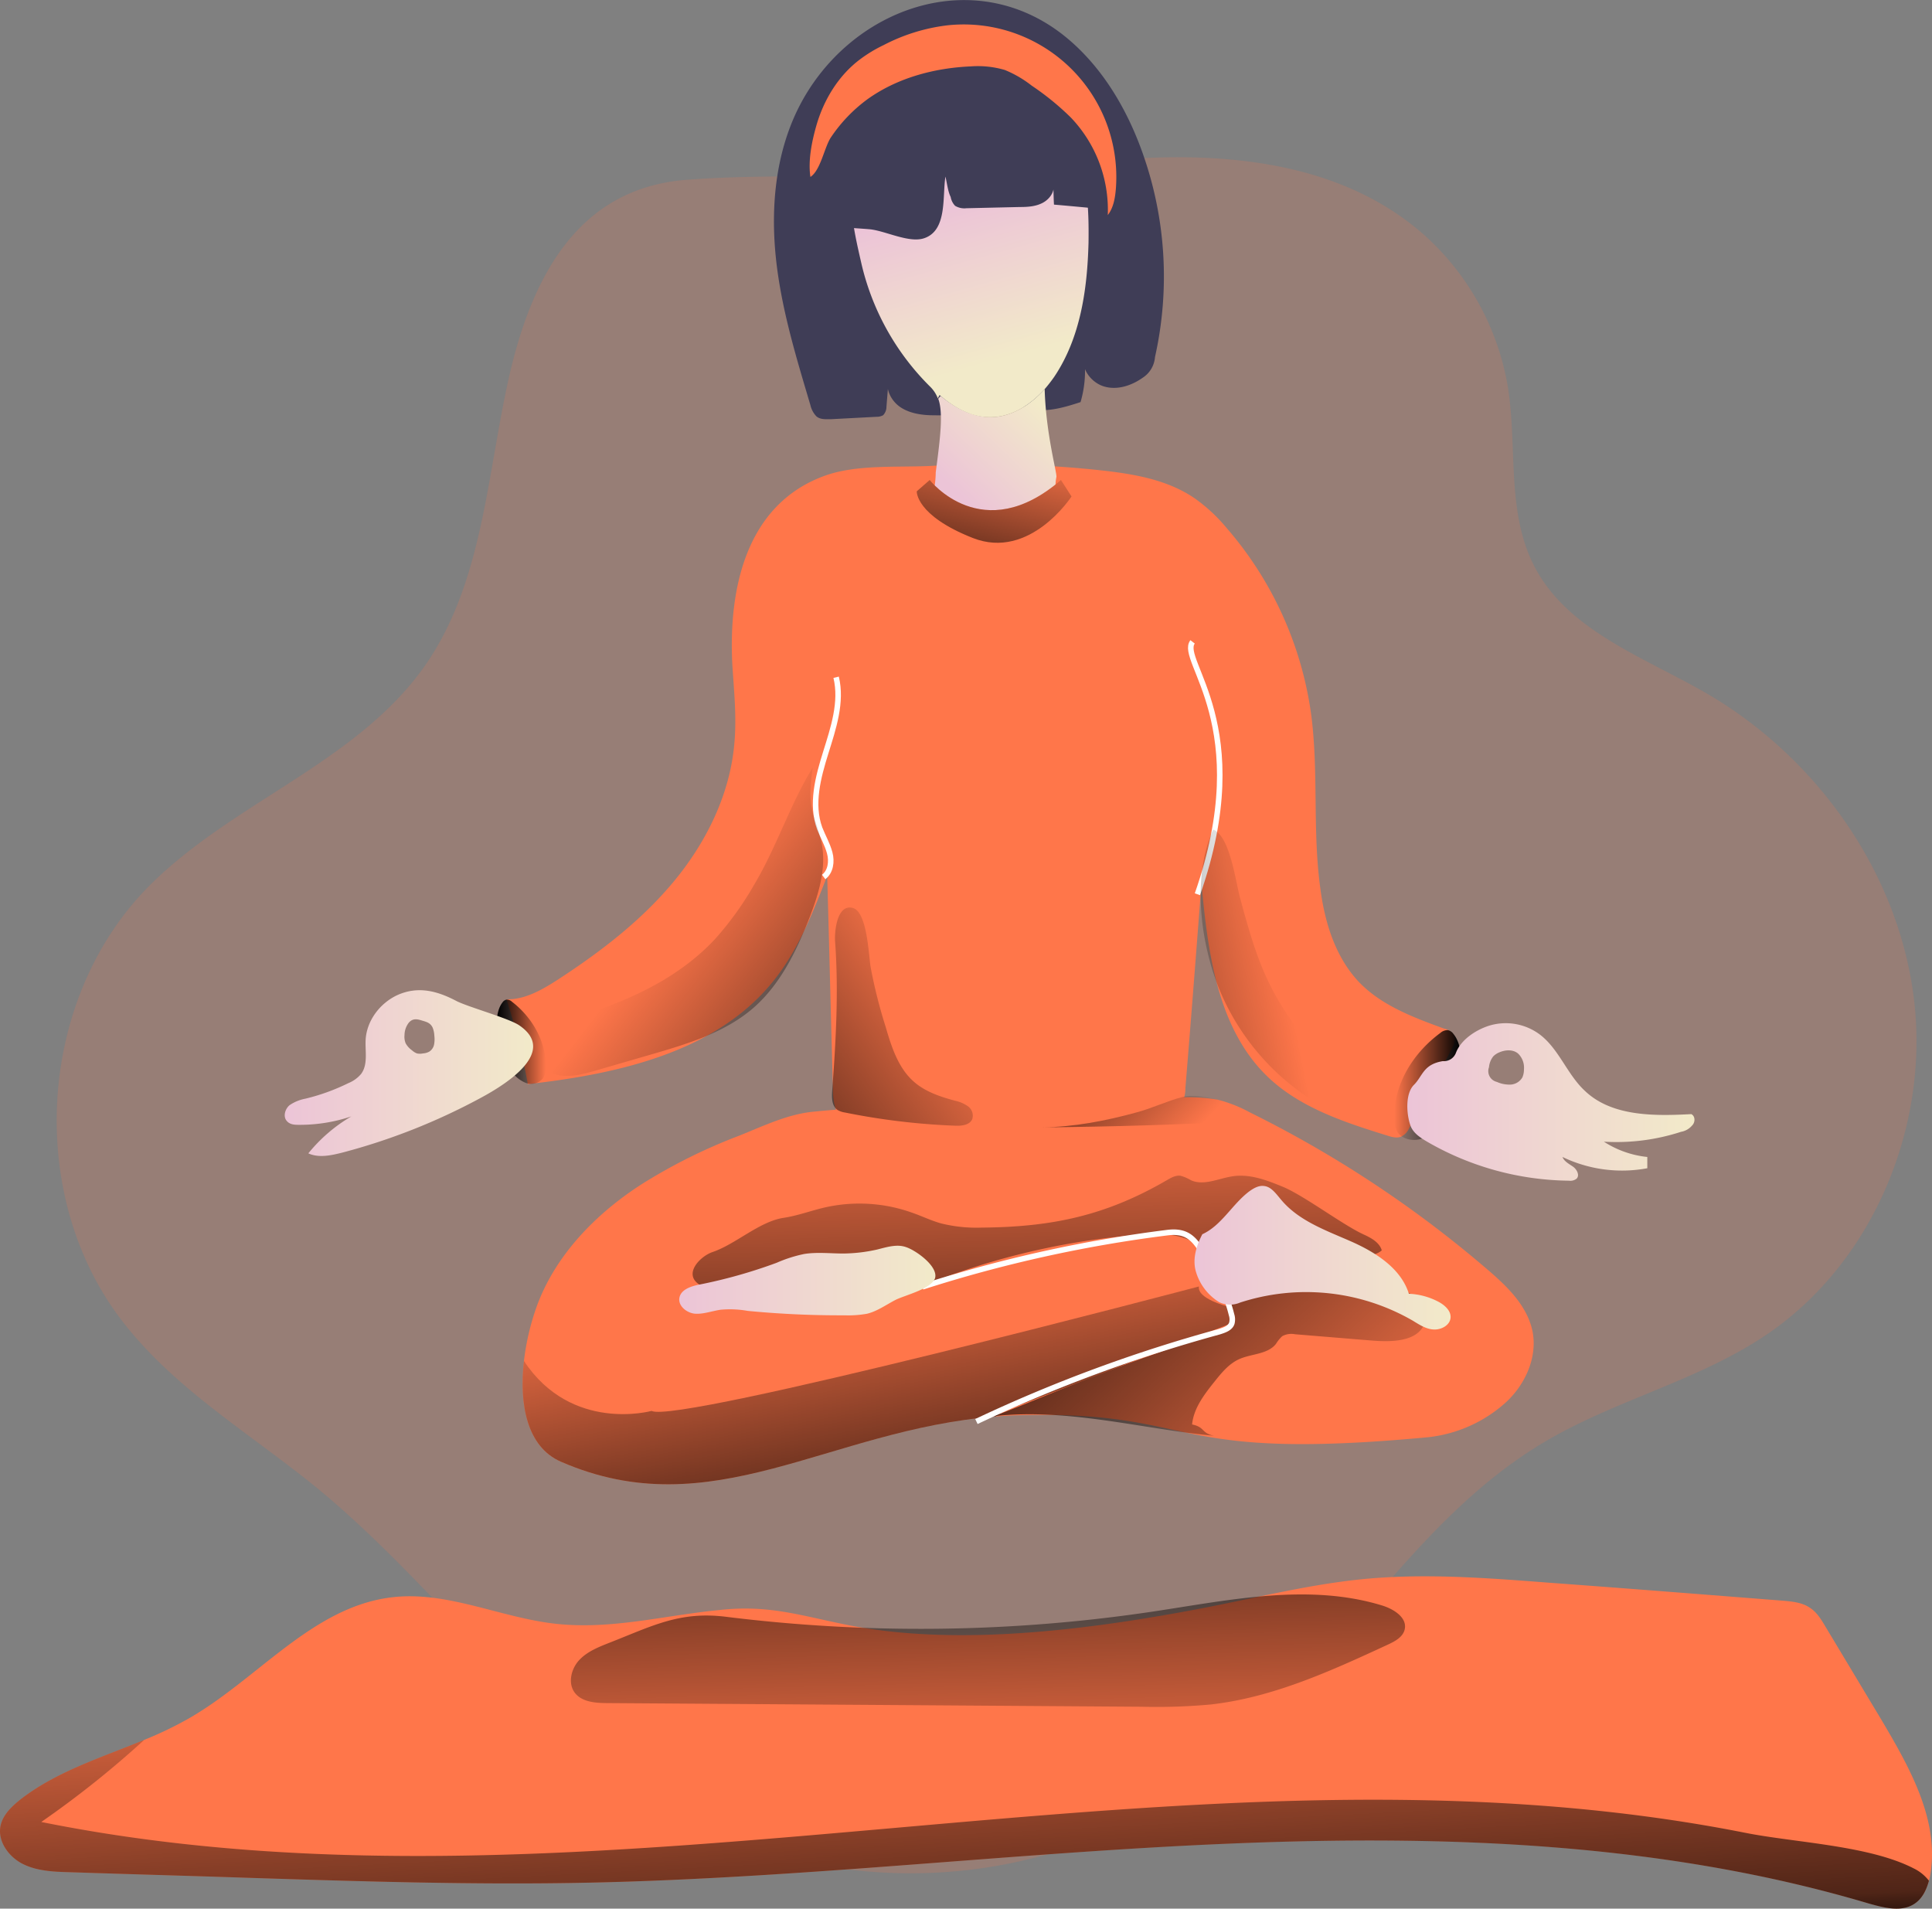 <svg id="Layer_1" data-name="Layer 1" xmlns="http://www.w3.org/2000/svg" xmlns:xlink="http://www.w3.org/1999/xlink" width="586.6" height="579.45" viewBox="0 0 586.6 579.45">
  <rect x="0" y="0" width="586.6" height="579.45" fill="#808080" stroke="none"/>
  <defs>
    <linearGradient id="linear-gradient" x1="-3288.6" y1="335.83" x2="-3268.2" y2="335.83" gradientTransform="matrix(-1, 0, 0, 1, -2716.25, 0)" gradientUnits="userSpaceOnUse">
      <stop offset="0.01"/>
      <stop offset="1" stop-opacity="0"/>
    </linearGradient>
    <linearGradient id="linear-gradient-2" x1="279.45" y1="322.68" x2="294.36" y2="322.68" gradientTransform="matrix(1, 0, 0, 1, 0, 0)" xlink:href="#linear-gradient"/>
    <linearGradient id="linear-gradient-3" x1="418.16" y1="154.91" x2="443.28" y2="128.59" gradientUnits="userSpaceOnUse">
      <stop offset="0" stop-color="#ecc4d7"/>
      <stop offset="0.42" stop-color="#efd4d1"/>
      <stop offset="1" stop-color="#f2eac9"/>
    </linearGradient>
    <linearGradient id="linear-gradient-4" x1="413.28" y1="470.47" x2="413.39" y2="470.47" gradientTransform="matrix(1, 0, 0, -1, 0, 598)" xlink:href="#linear-gradient-3"/>
    <linearGradient id="linear-gradient-5" x1="422.42" y1="530.15" x2="435.48" y2="483.09" gradientTransform="matrix(1, 0, 0, -1, 0, 598)" xlink:href="#linear-gradient-3"/>
    <linearGradient id="linear-gradient-6" x1="453.01" y1="373.6" x2="541.87" y2="469.34" gradientUnits="userSpaceOnUse">
      <stop offset="0.01"/>
      <stop offset="0.13" stop-opacity="0.69"/>
      <stop offset="1" stop-opacity="0"/>
    </linearGradient>
    <linearGradient id="linear-gradient-7" x1="404.95" y1="475.28" x2="388.46" y2="382.75" xlink:href="#linear-gradient-6"/>
    <linearGradient id="linear-gradient-8" x1="444.96" y1="444.34" x2="441.97" y2="331.88" xlink:href="#linear-gradient-6"/>
    <linearGradient id="linear-gradient-9" x1="491.31" y1="209.72" x2="569.09" y2="209.72" gradientTransform="matrix(1, 0, 0, -1, 0, 598)" xlink:href="#linear-gradient-3"/>
    <linearGradient id="linear-gradient-10" x1="334.76" y1="202.77" x2="412.53" y2="202.77" gradientTransform="matrix(1, 0, 0, -1, 0, 598)" xlink:href="#linear-gradient-3"/>
    <linearGradient id="linear-gradient-11" x1="215.13" y1="332.24" x2="290.69" y2="332.24" xlink:href="#linear-gradient-3"/>
    <linearGradient id="linear-gradient-12" x1="556.14" y1="341.02" x2="643.19" y2="341.02" xlink:href="#linear-gradient-3"/>
    <linearGradient id="linear-gradient-13" x1="426.26" y1="355.93" x2="332.82" y2="283.79" gradientTransform="matrix(1, 0, 0, 1, 0, 0)" xlink:href="#linear-gradient"/>
    <linearGradient id="linear-gradient-14" x1="416.87" y1="323.73" x2="519.25" y2="303.11" gradientTransform="matrix(1, 0, 0, 1, 0, 0)" xlink:href="#linear-gradient"/>
    <linearGradient id="linear-gradient-15" x1="346.49" y1="356.23" x2="419.67" y2="303.67" xlink:href="#linear-gradient-6"/>
    <linearGradient id="linear-gradient-16" x1="436.57" y1="308.66" x2="486.04" y2="355.84" gradientTransform="matrix(1, 0, 0, 1, 0, 0)" xlink:href="#linear-gradient"/>
    <linearGradient id="linear-gradient-17" x1="423.02" y1="187.69" x2="434.7" y2="138.9" xlink:href="#linear-gradient-6"/>
    <linearGradient id="linear-gradient-18" x1="423.58" y1="610.87" x2="417.4" y2="490.29" xlink:href="#linear-gradient-6"/>
    <linearGradient id="linear-gradient-19" x1="427.09" y1="448.55" x2="429.84" y2="557.11" xlink:href="#linear-gradient-6"/>
  </defs>
  <title>Meditation</title>
  <path d="M283.2,120.9c-6.71,29.77-7.93,62.11-25.25,87.24-20.87,30.14-59.79,42.1-85.17,68.45-32.94,34.41-36.11,93.34-6.95,131,16,20.75,39.16,34.29,59.42,50.88,38.92,32.09,68,76.75,112.62,100.42,47.95,25.38,110.42,20.74,154.1-11.59,39.9-29.53,63.45-78.45,106.27-103.47,21.23-12.44,46.13-18.3,66.62-32.09,32.22-21.72,49.42-62.71,45-101.27s-29.16-73.7-62.72-93.34C628,206,604.59,198,594.46,178.25c-8.42-16.35-5.12-35.87-7.93-54A79.59,79.59,0,0,0,561,77.71c-29.28-25.87-73-26.23-111.64-20.62s-76.75,1.1-113,4C304.56,63.92,290.28,89.67,283.2,120.9Z" transform="translate(-128.65 -6.44)" fill="#ff764a" opacity="0.18" style="isolation: isolate"/>
  <g>
    <path d="M461.59,149.09c10.37,1.1,21,2.68,29.65,8.54a50.24,50.24,0,0,1,9.88,9.15,108.91,108.91,0,0,1,25.62,56.49c2.32,17.57.37,35.51,2.81,53,1.34,10.24,4.52,20.62,11.59,28.18,6.83,7.2,16.6,10.86,26,14.28a4.82,4.82,0,0,1,2.93,1.95c.73,1.34,0,3.05-.73,4.39l-12.81,23.79a5,5,0,0,1-2.08,2.44c-1.34.86-3.17.37-4.63-.12-12.94-4-26.36-8.42-36.12-17.69-15.37-14.64-18.3-37.7-20.26-58.81-1.58,20.74-3.17,41.36-4.88,62.1a9.59,9.59,0,0,1-1.22,4.88c-1.46,2.2-4.51,2.81-7.19,3.18a672.2,672.2,0,0,1-79.8,6.1c-6.35.12-13.79-.49-17-5.86-1.71-2.68-1.83-6.1-1.83-9.27-.61-21.11-1.1-42.22-1.71-63.45-4.39,11.23-8.91,22.82-16.59,32.21-17.33,21.36-47,27.94-74.31,31a208.86,208.86,0,0,0-6.47-25.74c5.62.12,10.86-2.93,15.62-6,12.93-8.42,25.38-17.94,35.26-29.89s17-26.48,18.3-41.85c.74-7.93-.12-15.87-.61-23.8-1.22-22.81,4-48.8,28.19-57.46,9.52-3.42,22-2.45,31.85-2.93A317.29,317.29,0,0,1,461.59,149.09Z" transform="translate(-128.65 -6.44)" fill="#ff764a"/>
    <path d="M569.93,320.31a2.77,2.77,0,0,0-1.69-1.13,3.28,3.28,0,0,0-2.28.87c-8.38,6.14-14.22,15.82-14,25.9a7.67,7.67,0,0,0,1.11,4.35c1.5,2.1,4.66,2.67,7.18,1.85a13.12,13.12,0,0,0,6.07-4.79,28.68,28.68,0,0,0,5.62-13.15C572.59,330,572.81,323.83,569.93,320.31Z" transform="translate(-128.65 -6.44)" fill="url(#linear-gradient)"/>
    <path d="M281.21,310.78a2,2,0,0,1,1.24-.87,2.33,2.33,0,0,1,1.67.67c6.13,4.71,10.39,12.13,10.23,19.86a6.09,6.09,0,0,1-.81,3.34,4.62,4.62,0,0,1-5.25,1.42,9.72,9.72,0,0,1-4.44-3.67,22.67,22.67,0,0,1-4.11-10.09C279.27,318.23,279.11,313.48,281.21,310.78Z" transform="translate(-128.65 -6.44)" fill="url(#linear-gradient-2)"/>
    <path d="M370.81,39.76c-6.71,13.79-8.17,29.65-6.59,44.9s6.1,30,10.49,44.78a7.19,7.19,0,0,0,1.84,3.42c1.22,1,2.8.85,4.39.85l13.79-.73a4,4,0,0,0,2.07-.49,3.74,3.74,0,0,0,1-2.56c.24-3.05.48-6,.73-9-1.34,3.3.61,7.2,3.54,9.15s6.71,2.44,10.25,2.44a66.76,66.76,0,0,0,18.42-2.19c.61-3.54,1.22-7.08,1.83-10.74-1,5.12,3.78,9.88,8.91,11s10.37-.49,15.25-2.07a33.72,33.72,0,0,0,1-14.4c-1.09,4,2.08,8.42,6.11,9.64s8.41-.25,11.83-2.69a8.17,8.17,0,0,0,3.66-6.22,111.89,111.89,0,0,0-3.9-62.35c-4.64-12.93-11.84-25.13-22.21-34C425.23-5.38,386.06,8.65,370.81,39.76Z" transform="translate(-128.65 -6.44)" fill="#3f3d56"/>
    <path d="M449.4,151.25a12.59,12.59,0,0,0-.24,3.47c-13.43,15.83-30,6.58-37.11,1.27a29.74,29.74,0,0,0,.71-6.12c1.38-10.53,2.34-18.11.76-22.38.24-.24.48-.61.73-.85,4.39,3.66,9.51,6.34,15,6.46,6.46,0,12.2-3.66,16.59-8.54C446.2,138.19,449.64,150.15,449.4,151.25Z" transform="translate(-128.65 -6.44)" fill="url(#linear-gradient-3)"/>
    <path d="M413.27,127.61l.12-.12c0-.12,0,0-.12.12Z" transform="translate(-128.65 -6.44)" fill="url(#linear-gradient-4)"/>
    <path d="M459.15,80.15c-.37,14.15-2.44,28.79-10.37,40.63a45.32,45.32,0,0,1-2.93,3.78c-4.39,4.88-10.13,8.54-16.59,8.54-5.62,0-10.74-2.8-15-6.46-.12-.13-.25-.13-.37-.25l-.49,1a10.05,10.05,0,0,0-2.44-3.66A77.11,77.11,0,0,1,390.09,86c-3.17-13.91-6.1-26.36,4.76-37.95,6-6.35,14-10.25,22.45-12.45,6.95-1.83,14.52-2.56,21.23-.12,8.3,3,14.4,10.5,17.45,18.79S459.27,71.36,459.15,80.15Z" transform="translate(-128.65 -6.44)" fill="url(#linear-gradient-5)"/>
    <path d="M585.07,432.89a41.9,41.9,0,0,1-22.82,9.88c-80.53,7.57-68.69-7.93-123.36-6.71-2.68.06-5.32.2-7.9.41-50.92,4-86.07,33.72-132,13.75-10.51-4.54-12.73-17.72-11.26-30.59a74.79,74.79,0,0,1,3.82-16.39c5.61-15.62,17.94-28.31,32-37.33A166.38,166.38,0,0,1,353,351.26c7.32-2.92,14.76-6.58,22.69-7.32,23.06-2.32,46.73-1.83,69.79-2.68,13.42-.61,26.85-1.1,40.15-1.59a55.38,55.38,0,0,1,12.69.61,42.55,42.55,0,0,1,9.88,3.91,345.29,345.29,0,0,1,72.11,47.7c6,5.13,12.08,11,13.66,18.79C595.56,418.86,591.41,427.52,585.07,432.89Z" transform="translate(-128.65 -6.44)" fill="#ff764a"/>
    <path d="M544.77,413.39l-22.92-1.88a5.77,5.77,0,0,0-3.9.6,11.18,11.18,0,0,0-1.9,2.35c-2.57,3.21-7.46,2.93-11.2,4.63-3.1,1.41-5.33,4.15-7.45,6.81-3.1,3.88-6.33,8.07-6.8,13,4,.82,2.69,2.62,6.67,3.43-21.8-2-44.09-8.47-66.87-5.95,17.07-6.36,26.51-11.59,70.42-26.34,6.27-2.11-5.26-11.07,1-13.26s12.76-2.07,19.25-2c9.35.16,18.75.32,28,1.83,5.21.85,14.17,4,12.29,11C559.56,414.3,549.91,413.82,544.77,413.39Z" transform="translate(-128.65 -6.44)" fill="url(#linear-gradient-6)"/>
    <path d="M502.71,408.12,433.6,434.78,431,436.47c-50.92,4-86.07,33.72-132,13.75-10.51-4.54-12.73-17.72-11.26-30.59,14.47,21.89,38.74,15.15,38.74,15.15C334,438.91,492.69,397,492.69,397c-.68,3.67,8.48,6,8.48,6Z" transform="translate(-128.65 -6.44)" fill="url(#linear-gradient-7)"/>
    <path d="M345,386.55c7-2.37,14.25-9.28,21.55-10.38,4.24-.64,8.29-2.17,12.47-3.14a47.5,47.5,0,0,1,26.66,1.61c2.89,1,5.68,2.37,8.64,3.2a44.54,44.54,0,0,0,12.46,1.29c21.38-.18,37.66-3.65,56.15-14.39,1.28-.75,2.69-1.55,4.16-1.35a13.07,13.07,0,0,1,3.2,1.38c4,1.77,8.54-.68,12.91-1.26,5.12-.68,10.19,1.27,15,3.25,6.37,2.65,18.14,11.53,24.39,14.41,2.32,1.06,4.88,2.42,5.6,4.87-1.85,1.64-4.56,1.71-7,1.69l-28.79-.19c-5.07,0-10.23-.09-15.07-1.63-3.57-1.14-6.86-3.07-10.49-4-4.2-1.12-8.64-.91-13-.55a220.65,220.65,0,0,0-57.47,12.55,59.88,59.88,0,0,1-10.59,3.23c-4.46.73-9,.32-13.52,0q-17.57-1.36-35.2-1.25c-3.85,0-12.54,2.76-16,.59C335.93,393.22,341.29,387.79,345,386.55Z" transform="translate(-128.65 -6.44)" fill="url(#linear-gradient-8)"/>
    <path d="M425.11,438a450.06,450.06,0,0,1,73.57-27.21c1.59-.49,3.54-1.1,4-2.69a4.66,4.66,0,0,0-.12-2.56c-1.71-7.08-5.49-13.42-9.28-19.64-2.56-4.15-5.12-5.86-10.12-5.25a409.36,409.36,0,0,0-74.43,16.47" transform="translate(-128.65 -6.44)" fill="none" stroke="#fff" stroke-miterlimit="10" stroke-width="1.68"/>
    <path d="M505.15,401.9a64.74,64.74,0,0,1,52.46,5.49c2,1.22,4,2.56,6.35,2.68s5-1.34,5.12-3.66c.12-2.07-1.83-3.78-3.66-4.75a21.06,21.06,0,0,0-9-2.44c-2.44-7.81-10.25-12.69-17.81-16s-15.74-6.22-21-12.57c-1.46-1.7-2.93-3.9-5.12-4.14-1.71-.25-3.3.73-4.64,1.7-5.12,3.91-8.29,10.25-14.15,12.94-1.83,3.54-3.05,7.56-1.95,11.34a16.28,16.28,0,0,0,7.07,9.28A7.68,7.68,0,0,0,505.15,401.9Z" transform="translate(-128.65 -6.44)" fill="url(#linear-gradient-9)"/>
    <path d="M403.75,385.06c-2.8-1-5.85,0-8.78.73A48.47,48.47,0,0,1,384.72,387c-3.9,0-7.93-.48-11.84.13a41.52,41.52,0,0,0-8.41,2.68,154,154,0,0,1-23.31,6.59c-2.56.49-5.73,1.46-6.22,4s2.32,4.75,4.88,4.88,5.12-.86,7.69-1.22a30.7,30.7,0,0,1,8.17.36,293.53,293.53,0,0,0,29.41,1.34,32.21,32.21,0,0,0,6.83-.48c3.05-.74,5.73-2.69,8.54-4.15s10.86-3.3,12.08-6.59C413.64,390.92,406.68,386,403.75,385.06Z" transform="translate(-128.65 -6.44)" fill="url(#linear-gradient-10)"/>
    <path d="M417.3,66.24a5.07,5.07,0,0,0,1.34,2.68,5.42,5.42,0,0,0,3.42.74l16.1-.37c2.44,0,5-.12,7.2-1.34s3.78-3.66,3.05-6.1c.12,2.19.12,4.51.25,6.71,5.85.49,11.71,1.1,17.69,1.58-1.34-11.34-3.79-22.69-9.15-32.7s-14-18.66-24.89-22.08A35.83,35.83,0,0,0,400.46,21c-6.1,4.64-10.49,11.11-14.15,17.69-4.4,7.69-8.18,16.48-8.06,25.51.25,12.07,4.52,11,14.28,11.83,4.76.37,12.2,4.39,16.84,2.69,6.95-2.45,5.37-12.69,6.34-18.67C416.2,62.09,416.44,64.53,417.3,66.24Z" transform="translate(-128.65 -6.44)" fill="#3f3d56"/>
    <path d="M392,36.59c9-6.47,20.26-9.52,31.48-10a29.1,29.1,0,0,1,10.25,1.09,34.13,34.13,0,0,1,8.17,4.76,81.87,81.87,0,0,1,11.84,9.64A40.58,40.58,0,0,1,465,71.73c1.7-2.2,2.19-5,2.44-7.81A46.33,46.33,0,0,0,416.2,14.14a56.3,56.3,0,0,0-19.28,6,42,42,0,0,0-7.08,4.27c-6.71,5-11.22,12.57-13.42,20.5-1.34,4.76-2.44,10.37-1.71,15.25,3.06-2,4.15-8.66,6.11-11.84A46.37,46.37,0,0,1,392,36.59Z" transform="translate(-128.65 -6.44)" fill="#ff764a"/>
    <path d="M286.34,317.75c-3.17-2.2-15.82-5.65-19.24-7.48-5.61-2.93-11.35-4.52-17.57-1.83-5.49,2.44-9.64,7.93-9.88,13.91-.13,3.41.73,7.32-1.35,10.12a9.9,9.9,0,0,1-3.9,2.81A62.24,62.24,0,0,1,221.34,340a12.67,12.67,0,0,0-4.75,1.95c-1.35,1.1-2,3.3-1,4.64s2.56,1.34,4,1.34a48.93,48.93,0,0,0,15.74-2.56,47.94,47.94,0,0,0-13.06,11.22c3.17,1.47,7,.61,10.37-.24a189.53,189.53,0,0,0,41.73-16.47C283.69,334.91,297.56,325.44,286.34,317.75Zm-25.88,5.74A3.35,3.35,0,0,1,259,325.7a4.54,4.54,0,0,1-1.92.55,4.44,4.44,0,0,1-1.85,0,4.69,4.69,0,0,1-1.49-.94,6.48,6.48,0,0,1-1.93-2.14,5.29,5.29,0,0,1-.34-2.53,6.23,6.23,0,0,1,1.31-3.73c1.13-1.28,2.36-1.14,3.79-.7s2.71.67,3.44,2.21a7.25,7.25,0,0,1,.51,2.4A8.79,8.79,0,0,1,260.46,323.49Z" transform="translate(-128.65 -6.44)" fill="url(#linear-gradient-11)"/>
    <path d="M642.17,344.68c-11.35.61-24.16.73-32.33-7.08-5.37-5-7.81-12.57-13.55-17a17.28,17.28,0,0,0-15.37-2.81c-4.17,1.29-8.67,4.28-10.2,8.24a3.91,3.91,0,0,1-4,2.56h0c-6,1-6.08,4.53-8.77,7.21s-2.3,9-1,12.5c.86,2.19,2.93,3.53,5,4.75a87.78,87.78,0,0,0,43.07,11.84,3.07,3.07,0,0,0,2.32-.61c1-1,.12-2.81-1.1-3.66s-2.69-1.59-3.18-2.93a41.66,41.66,0,0,0,25.75,3.42v-3.42a29.94,29.94,0,0,1-13.18-4.64,63.59,63.59,0,0,0,23.43-3,5.67,5.67,0,0,0,3.42-2C643.39,347.12,643.39,345.29,642.17,344.68Zm-51.28-11.17a4.4,4.4,0,0,1-3.54,2.2,9.22,9.22,0,0,1-4.22-.81,3.36,3.36,0,0,1-2.39-4.45,6.2,6.2,0,0,1,1.3-3.3,5.25,5.25,0,0,1,1.75-1.18c1.86-.84,4.23-1,5.79.33a5.94,5.94,0,0,1,1.78,4.77A6.17,6.17,0,0,1,590.89,333.51Z" transform="translate(-128.65 -6.44)" fill="url(#linear-gradient-12)"/>
  </g>
  <path d="M714.77,575.4c-.12.67-.27,1.35-.45,2-.71,2.64-1.92,5.21-4.07,6.77-4,2.93-9.51,1.46-14.27.12-62.47-18.55-128.48-20.86-193.52-18.18S372.64,576.62,307.61,578c-34.53.73-69.06-.37-103.59-1.47-18.18-.61-36.24-1.1-54.42-1.71-4.76-.12-9.88-.36-14.15-2.56s-7.69-7-6.59-11.71c.73-3.17,3.29-5.62,5.85-7.69,11-8.61,24.71-12.81,37.73-18.2a114.15,114.15,0,0,0,13.64-6.57c21-12.08,37.58-33.92,61.62-36.72,16.71-2,32.94,6.22,49.78,8.05s32.94-2.56,49.29-4.15c14.77-1.71,24.28,1.46,38.07,4.27,34,7.08,75.16,1.59,109-4.88,15.74-3.05,31.36-6.95,47.22-8.66,19.52-2.08,39.17-.49,58.69,1,23.3,1.71,46.49,3.54,69.79,5.37,3,.25,6.22.49,8.66,2.2,2.08,1.34,3.42,3.54,4.64,5.61,5.73,9.52,11.35,18.91,17.08,28.43C708.42,543,717.45,558.81,714.77,575.4Z" transform="translate(-128.65 -6.44)" fill="#ff764a"/>
  <path d="M382.52,212.05c1.83,7.56-.85,15.49-3.17,22.93s-4.51,15.62-1.83,22.94c1,2.57,2.32,4.76,3.05,7.45s.25,5.73-1.83,7.32" transform="translate(-128.65 -6.44)" fill="none" stroke="#fff" stroke-miterlimit="10" stroke-width="1.68"/>
  <path d="M490.75,201.31c-4.39,5.61,19.4,25.38,1.46,76.62" transform="translate(-128.65 -6.44)" fill="none" stroke="#fff" stroke-miterlimit="10" stroke-width="1.68"/>
  <path d="M357.76,274.8a96.9,96.9,0,0,1-12,16.72c-11.17,12-26.68,19.09-42.42,23.67-5.66,1.65-12.75,4.74-12.33,10.63.27,3.72,3.88,6.49,7.55,7.09s7.4-.44,11-1.47L326,326.67c11.23-3.25,22.85-6.71,31.62-14.43,8-7.09,12.88-17.09,16.76-27.08,2.8-7.23,5.23-15,3.76-22.62-.7-3.63-2.27-7.05-3-10.68-.8-4-.3-8.38.26-12.35C368.68,250.29,364.46,263.55,357.76,274.8Z" transform="translate(-128.65 -6.44)" fill="url(#linear-gradient-13)"/>
  <path d="M513.42,303.73a78.67,78.67,0,0,0,30,33.59c2.4,1.47,5.23,3.46,5,6.26-.22,2.11-2.33,3.63-4.44,3.87a12.49,12.49,0,0,1-6.16-1.33,73,73,0,0,1-38.57-38.42c-6.08-14.36-8.83-34.76-2.25-49.42,5.16,2.07,6.77,15.72,8.21,20.91C507.47,287.51,509.76,295.88,513.42,303.73Z" transform="translate(-128.65 -6.44)" fill="url(#linear-gradient-14)"/>
  <path d="M393,300.07a151.54,151.54,0,0,0,4.52,18c1.78,6.08,3.78,12.48,8.51,16.69,3.47,3.09,8,4.61,12.51,5.83a10.84,10.84,0,0,1,4,1.7,3.52,3.52,0,0,1,1.31,3.9c-.79,1.86-3.29,2.1-5.31,2a208.79,208.79,0,0,1-33.35-4,6,6,0,0,1-2.28-.8c-1.71-1.19-1.74-3.67-1.59-5.75,1.13-15.21,2-30.23.88-45.47-.19-2.71.49-11.42,5.43-10.07C392,283.37,392.39,296.54,393,300.07Z" transform="translate(-128.65 -6.44)" fill="url(#linear-gradient-15)"/>
  <path d="M445,348.7q32.18-.26,64.32-2c-1.66-3.62-5.78-5.42-9.68-6.18s-8.3-2-12.11-1c-4.57,1.2-9,3.35-13.62,4.59C464.57,346.7,454.61,348.62,445,348.7Z" transform="translate(-128.65 -6.44)" fill="url(#linear-gradient-16)"/>
  <path d="M410.93,152.16s16,20.62,39.85,0l3.21,5s-12.6,19.47-30,12.6S407,155.6,407,155.6Z" transform="translate(-128.65 -6.44)" fill="#ff764a"/>
  <path d="M410.93,152.16s16,20.62,39.85,0l3.21,5s-12.6,19.47-30,12.6S407,155.6,407,155.6Z" transform="translate(-128.65 -6.44)" fill="url(#linear-gradient-17)"/>
  <path d="M714.32,577.42c-.71,2.64-1.92,5.21-4.07,6.77-4,2.93-9.51,1.46-14.27.12-62.47-18.55-128.48-20.86-193.52-18.18S372.64,576.62,307.61,578c-34.53.73-69.06-.37-103.59-1.47-18.18-.61-36.24-1.1-54.42-1.71-4.76-.12-9.88-.36-14.15-2.56s-7.69-7-6.59-11.71c.73-3.17,3.29-5.62,5.85-7.69,11-8.61,24.71-12.81,37.73-18.2a297.21,297.21,0,0,1-31.26,24.92c169.65,34.17,347.52-30.32,517.28,3.27,15,3,37.64,3.82,51.18,10.8A13,13,0,0,1,714.32,577.42Z" transform="translate(-128.65 -6.44)" fill="url(#linear-gradient-18)"/>
  <path d="M313.59,505.21c-3.33,1.31-6.78,2.69-9.18,5.34s-3.38,7-1.23,9.81,6.23,3.11,9.78,3.13l162.32,1.11a179.08,179.08,0,0,0,21-.69c18.89-2.12,36.52-10.2,53.77-18.18,2.16-1,4.57-2.29,5.1-4.61.81-3.59-3.34-6.19-6.85-7.26-22.23-6.81-46.08-1.71-69.06,1.76a477.22,477.22,0,0,1-86.78,5.07q-21.75-.72-43.37-3.4C335,495.54,326.7,500.08,313.59,505.21Z" transform="translate(-128.65 -6.44)" fill="url(#linear-gradient-19)"/>
</svg>
